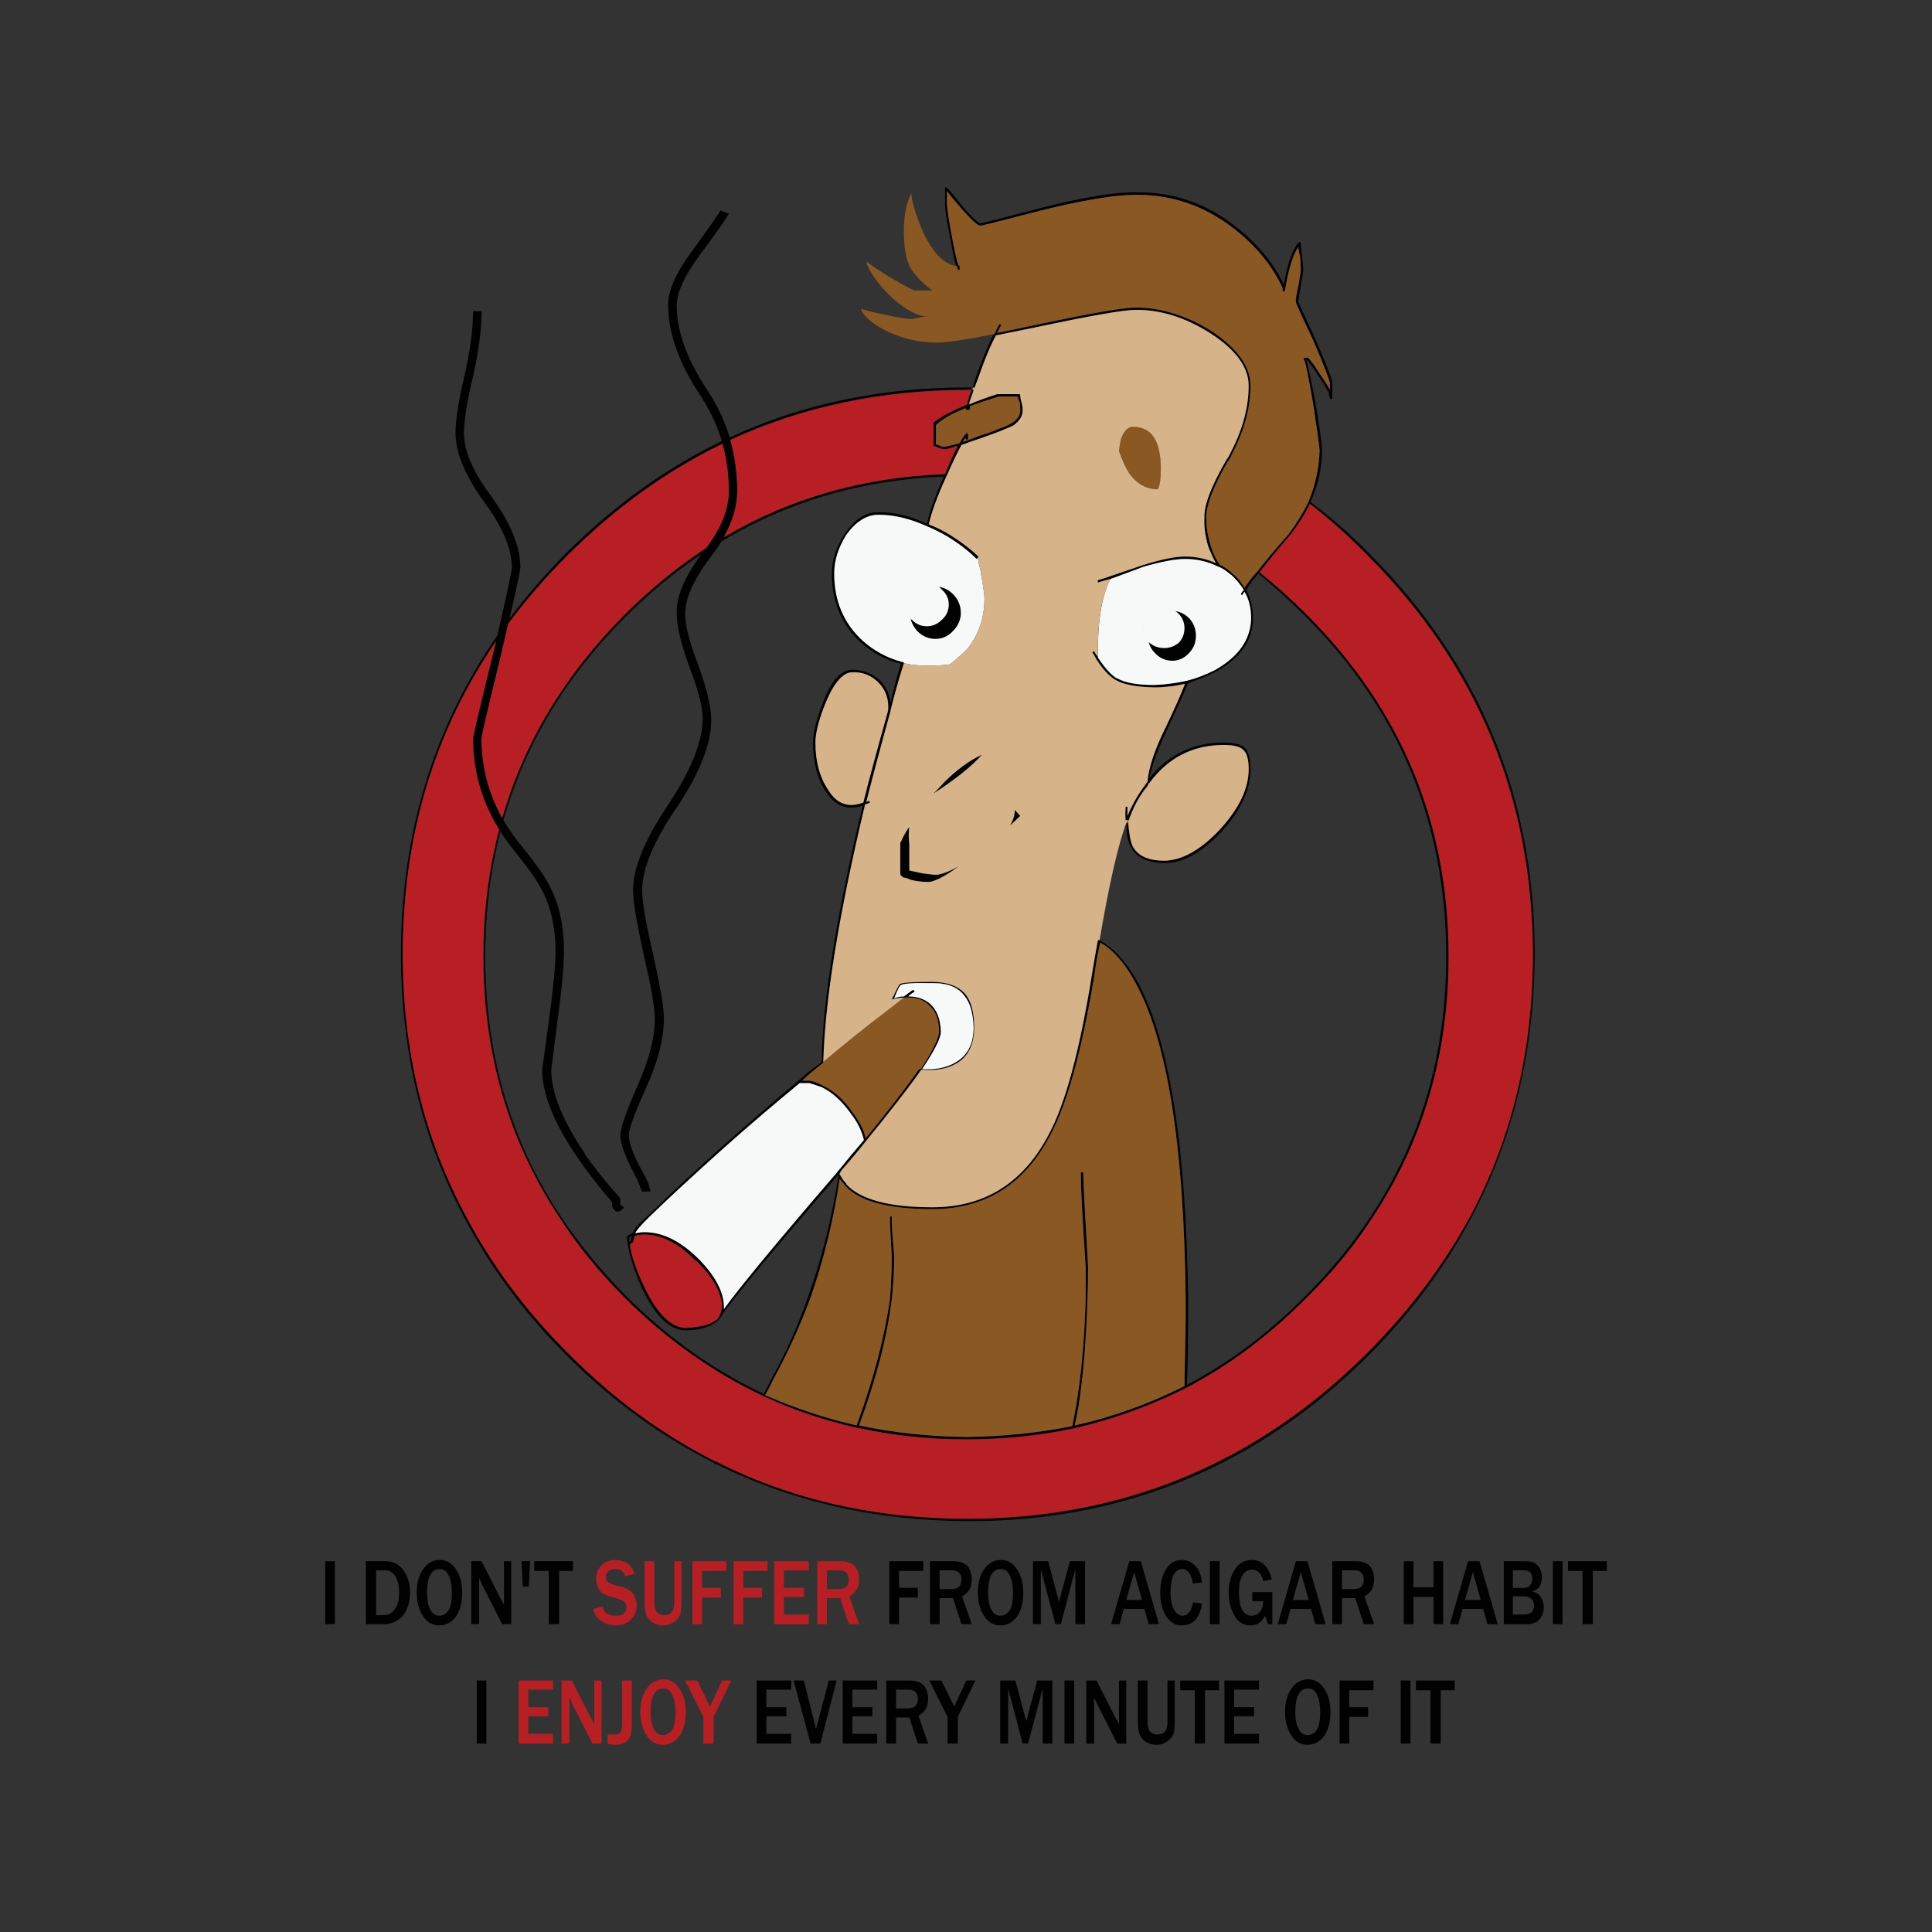 <?xml version="1.0" encoding="utf-8"?>
<!-- Generator: Adobe Illustrator 16.0.0, SVG Export Plug-In . SVG Version: 6.00 Build 0)  -->
<!DOCTYPE svg PUBLIC "-//W3C//DTD SVG 1.1//EN" "http://www.w3.org/Graphics/SVG/1.1/DTD/svg11.dtd">
<svg version="1.1" id="Layer_1" xmlns="http://www.w3.org/2000/svg" xmlns:xlink="http://www.w3.org/1999/xlink" x="0px" y="0px"
	 width="300px" height="300px" viewBox="0 0 300 300" enable-background="new 0 0 300 300" xml:space="preserve">
<rect x="0" y="0" width="300" height="300" fill="#333333" stroke="none"/>
<g>
	<path fill-rule="evenodd" clip-rule="evenodd" fill="#010101" d="M148.636,41.349c-0.126-0.062-0.188-0.125-0.188-0.187
		c-0.25-0.753-0.532-2.07-0.846-3.952c-0.628-3.011-0.91-4.956-0.848-5.834v-2.164c-0.063,0-0.063-0.031,0-0.095
		c0.063-0.063,0.126-0.063,0.188,0c0.313,0.188,1.224,1.255,2.729,3.199c1.443,1.569,2.29,2.353,2.54,2.353
		c0.251,0,3.356-0.784,9.315-2.353c6.649-1.693,11.636-2.509,14.96-2.446c5.521-0.063,10.506,1.599,14.961,4.987
		c3.576,2.697,6.209,5.801,7.903,9.314c0.564-3.198,1.318-5.362,2.259-6.492c0.063-0.063,0.125-0.094,0.188-0.094
		c0-0.063,0.031-0.063,0.094,0c0.064,0,0.094,0.032,0.094,0.094v0.094c0,0.377,0.063,1.067,0.189,2.07
		c0.125,0.941,0.188,1.6,0.188,1.976c0,0.314-0.125,1.192-0.377,2.635c-0.25,1.317-0.375,2.133-0.375,2.446
		c0,0.063,0.879,1.976,2.634,5.739c1.757,4.015,2.635,6.304,2.635,6.869v2.353l-0.189,0.094c-0.063,0-0.125-0.031-0.188-0.094
		c-0.063-0.753-0.657-1.914-1.788-3.481c-0.813-1.318-1.442-2.164-1.882-2.541c0.252,0.815,0.723,3.011,1.412,6.586
		c0.688,4.077,1.034,6.586,1.034,7.527c0,2.697-0.596,5.363-1.786,7.998c3.197,2.383,6.21,5.018,9.032,7.904
		c17.188,17.187,25.781,37.95,25.781,62.287c-0.063,14.992-3.326,28.603-9.786,40.835c-4.077,7.715-9.409,14.867-15.995,21.453
		c-17.188,17.186-37.919,25.779-62.194,25.779c-14.302-0.063-27.317-3.01-39.047-8.844h-0.188c-0.063,0-0.125-0.033-0.188-0.096
		v-0.094c-8.28-4.141-15.933-9.723-22.958-16.746c-6.586-6.586-11.887-13.738-15.902-21.453
		c-6.523-12.232-9.785-25.844-9.785-40.835c0-18.57,4.987-35.051,14.96-49.444c1.506-6.503,2.258-10.032,2.258-10.585
		c0-2.885-1.411-6.241-4.234-10.068c-3.011-4.14-4.516-7.747-4.516-10.82c0-2.007,0.47-4.987,1.411-8.938
		c0.878-3.951,1.317-7.276,1.317-9.973h1.317c0,2.823-0.439,6.209-1.317,10.162c-0.941,3.889-1.412,6.806-1.412,8.75
		c0,2.823,1.444,6.148,4.329,9.974c2.948,4.077,4.423,7.715,4.423,10.914c0,0.468-0.565,3.119-1.695,7.951
		c2.639-3.537,5.588-6.939,8.845-10.208c7.387-7.362,15.432-13.147,24.134-17.36c-0.778-2.578-1.955-5.04-3.528-7.386
		c-3.2-4.892-4.799-9.472-4.799-13.737c-0.063-2.195,1.192-5.018,3.764-8.468c2.698-3.701,4.14-5.771,4.329-6.209l1.317,0.47
		c-0.188,0.502-1.725,2.697-4.61,6.586c-2.259,3.074-3.419,5.613-3.481,7.621c0,3.952,1.536,8.28,4.61,12.984
		c1.603,2.389,2.811,4.914,3.623,7.574c11.249-5.209,23.59-7.796,37.023-7.762c0.188,0,0.408,0,0.659,0l-0.094,0.095
		c0,0.062,0,0.156,0,0.282c-0.251,0-0.439,0-0.565,0c-13.388,0-25.698,2.587-36.93,7.763c0.721,2.537,1.082,5.187,1.082,7.951
		c0,2.266-0.69,4.649-2.07,7.15c10.285-6.073,21.732-9.334,34.342-9.785c0.753-1.882,1.412-3.356,1.976-4.422
		c-1.065,0.375-1.756,0.564-2.069,0.564c-0.502-0.063-0.847-0.156-1.035-0.282c-0.251-0.125-0.408-0.188-0.471-0.188
		s-0.125-0.031-0.188-0.094c-0.063-0.063-0.063-0.095,0-0.095v-3.293c-0.063-0.063-0.063-0.125,0-0.187
		c0.941-0.816,2.541-1.694,4.8-2.635c0.063-0.063,0.188-0.125,0.376-0.188h0.094v-0.283c0.125-0.69,0.345-1.348,0.659-1.976h0.094
		c0.063,0,0.126,0,0.188,0l0.094-0.188c-0.251,0.753-0.502,1.474-0.753,2.164v0.283c0.941-0.439,2.384-0.973,4.328-1.6h3.388
		c0.063-0.062,0.094-0.062,0.094,0c0.063,0.063,0.095,0.125,0.095,0.188c0,0.251,0.063,0.596,0.188,1.035
		c0.126,0.439,0.188,0.847,0.188,1.223c0,0.69-0.22,1.255-0.659,1.693c-0.063,0.063-0.094,0.126-0.094,0.188
		c-0.063,0-0.126,0.031-0.188,0.095c-0.188,0.25-0.501,0.47-0.94,0.658c-0.502,0.188-1.035,0.408-1.6,0.659
		c-0.815,0.314-1.756,0.659-2.823,1.036c-1.316,0.438-2.383,0.815-3.198,1.128c-0.628,1.129-1.38,2.698-2.259,4.705l-0.094,0.094
		v0.094c-1.38,3.011-2.289,5.489-2.729,7.434c1.003,0.376,2.039,0.878,3.104,1.505c1.819,1.129,3.356,2.29,4.611,3.481l-0.094,0.188
		l-0.188,0.188c-1.256-1.255-2.761-2.416-4.517-3.481c-1.066-0.627-2.133-1.161-3.199-1.6c-2.635-1.192-5.144-1.788-7.527-1.788
		c-1.819,0-3.481,1.036-4.986,3.105c-1.255,2.007-1.882,4.015-1.882,6.021c0,4.265,1.474,7.747,4.422,10.444
		c1.756,1.568,3.795,2.666,6.116,3.293h0.188c0.063,0.063,0.095,0.125,0.095,0.187c-0.816,2.572-1.506,5.019-2.07,7.34v0.094
		c-1.631,5.896-2.885,10.6-3.764,14.114c0.126-0.063,0.282-0.125,0.471-0.188l0.094,0.281c-0.188,0.126-0.438,0.218-0.753,0.283
		c-4.077,17.061-6.24,30.39-6.491,39.988v0.094c-0.063,0-0.095,0.063-0.095,0.188h-0.094c-1.066,0.815-2.102,1.694-3.104,2.636
		h1.223c0.627,0.125,1.285,0.376,1.976,0.753c1.757,0.815,3.293,2.194,4.61,4.138c1.066,1.383,1.756,2.729,2.07,4.047
		c3.638-4.454,6.398-8.028,8.28-10.727c0.063,0,0.125,0,0.188,0c0.063-0.063,0.094-0.063,0.094,0
		c1.882-2.947,2.823-4.892,2.823-5.832c0-1.883-0.533-3.262-1.6-4.141c-0.879-0.879-2.164-1.254-3.857-1.129
		c-0.565,0-1.191,0.094-1.882,0.281c0.627-1.317,1.034-2.1,1.223-2.352c0.251-0.252,1.882-0.377,4.894-0.377
		c2.508,0,4.296,0.66,5.363,1.977c0.877,1.129,1.316,2.823,1.316,5.08c0,2.697-0.941,4.58-2.823,5.646
		c-1.442,0.815-3.23,1.13-5.363,0.94l-0.094,0.096c-1.943,2.76-4.767,6.397-8.468,10.914c-1.191,1.506-2.478,3.041-3.857,4.611
		c-0.126,0.188-0.22,0.346-0.283,0.471v0.188l0.095,0.094c0.251,0.501,0.564,0.94,0.941,1.316v0.094
		c2.195,2.385,6.648,3.576,13.36,3.576c8.092,0,14.114-3.764,18.065-11.291c2.571-4.768,4.799-12.984,6.681-24.652
		c0.313-1.944,0.626-3.763,0.94-5.456l0.094-0.094h0.188l0.094,0.094c1.945,1.066,3.732,2.948,5.364,5.645
		c5.204,8.846,7.965,25.498,8.279,49.961c0,1.066,0,2.166,0,3.293c0,3.639-0.063,6.996-0.188,10.068
		c6.586-3.449,12.733-8.061,18.44-13.832c3.951-3.949,7.34-8.09,10.163-12.418c7.777-11.795,11.665-25.217,11.665-40.271
		c0-20.637-7.275-38.232-21.828-52.784c-2.383-2.384-4.829-4.611-7.339-6.681c-0.816,0.941-1.441,1.788-1.882,2.541
		c0.69,1.254,1.036,2.729,1.036,4.422c0,3.387-1.915,6.147-5.741,8.28c-1.44,0.69-2.885,1.286-4.327,1.788
		c-0.689,1.631-1.726,3.92-3.104,6.867c-1.507,3.137-2.477,5.771-2.918,7.904c2.947-3.699,6.807-5.552,11.573-5.552
		c1.633,0,2.729,0.283,3.294,0.847c0.563,0.626,0.847,1.726,0.847,3.293c0,3.137-1.476,6.334-4.423,9.599
		c-3.073,3.322-6.054,4.985-8.938,4.985c-2.761-0.063-4.516-0.941-5.27-2.633c-0.376-0.628-0.595-1.632-0.657-3.012
		c0-0.188,0.031-0.314,0.094-0.376c0.004-0.13,0.066-0.287,0.188-0.471c0.125,1.757,0.346,3.012,0.659,3.764
		c0.752,1.569,2.415,2.353,4.986,2.353c2.76-0.063,5.615-1.662,8.563-4.798c3.01-3.262,4.515-6.397,4.515-9.409
		c0-1.505-0.281-2.508-0.847-3.01c-0.5-0.501-1.505-0.753-3.011-0.753c-4.829,0-8.688,1.976-11.573,5.929h-0.094
		c-0.063,0.125-0.125,0.281-0.188,0.47c-1.13,1.318-2.038,2.917-2.729,4.798c-0.063,0.188-0.158,0.408-0.283,0.658v-0.094
		c-0.063-0.063-0.125-0.094-0.188-0.094c0-0.062-0.031-0.062-0.094,0c-0.064,0-0.094,0.031-0.094,0.094
		c-0.063-0.626-0.063-1.347,0-2.163h0.281c0,0.5,0,0.97,0,1.411c0.815-1.882,1.757-3.514,2.822-4.894
		c0.064-0.125,0.156-0.252,0.283-0.377c0.188-2.257,1.159-5.142,2.916-8.655c1.318-2.76,2.29-4.956,2.917-6.586
		c-1.567,0.376-3.167,0.564-4.799,0.564c-2.76-0.063-4.735-0.438-5.928-1.128c-1.003-0.565-2.007-1.631-3.011-3.199
		c-0.188-0.377-0.407-0.752-0.658-1.129l0.282-0.188c0.126,0.314,0.313,0.596,0.564,0.847c0,0.062,0.031,0.157,0.094,0.282
		c1.004,1.506,1.944,2.541,2.824,3.105h0.094c1.192,0.69,3.104,1.036,5.738,1.036c1.694-0.063,3.388-0.282,5.082-0.659
		c1.505-0.376,2.979-0.941,4.421-1.693c3.639-2.07,5.489-4.736,5.552-7.998c0-1.631-0.346-3.011-1.034-4.14
		c-0.127,0.188-0.252,0.376-0.377,0.565l-0.188-0.188c0.125-0.251,0.281-0.47,0.471-0.659c-0.566-0.878-1.225-1.662-1.978-2.352
		h-0.094c-0.063-0.126-0.125-0.188-0.188-0.188c-0.502-0.439-1.034-0.784-1.601-1.035h-0.094c-1.567-0.816-3.293-1.223-5.175-1.223
		c-1.505,0-3.67,0.407-6.493,1.223c-1.882,0.69-3.48,1.286-4.798,1.787c-0.063,0-0.156,0.032-0.282,0.095
		c-0.752,0.188-1.411,0.375-1.976,0.564v-0.375c0.502-0.126,1.192-0.346,2.07-0.659c1.317-0.439,2.979-1.003,4.985-1.693
		c2.823-0.878,4.988-1.317,6.493-1.317c1.694,0,3.293,0.344,4.798,1.035c-0.313-0.564-0.626-1.223-0.94-1.976
		c-0.25-0.564-0.438-1.192-0.564-1.882c-0.252-1.067-0.344-2.164-0.281-3.293c-0.063-1.882,1.066-4.83,3.387-8.845
		c0.314-0.438,0.564-0.877,0.752-1.316c1.819-3.513,2.729-6.932,2.729-10.256c0-2.885-2.007-5.614-6.021-8.186
		c-3.889-2.446-7.746-3.638-11.572-3.575c-1.819,0-6.869,0.878-15.149,2.634c-2.508,0.502-4.673,0.941-6.491,1.318
		c-0.628,1.129-1.317,2.697-2.07,4.704c-0.439,1.254-0.878,2.446-1.317,3.575c0-0.063,0-0.125,0-0.188h-0.094
		c-0.063-0.063-0.126-0.063-0.188,0c0.377-1.128,0.784-2.289,1.223-3.481c0.753-1.945,1.443-3.544,2.07-4.799h0.094l0.095-0.094
		c0.251-0.627,0.502-1.129,0.753-1.506l0.282,0.188c-0.251,0.314-0.471,0.722-0.659,1.223c1.819-0.376,3.921-0.815,6.304-1.317
		c8.28-1.757,13.33-2.634,15.149-2.634c3.951,0,7.904,1.223,11.855,3.669c4.013,2.698,6.021,5.521,6.021,8.468
		c0,3.324-0.909,6.774-2.729,10.35c-0.188,0.439-0.439,0.91-0.754,1.411v-0.094c-2.257,3.952-3.387,6.868-3.387,8.75
		c0,1.129,0.127,2.227,0.377,3.293c0.125,0.564,0.313,1.191,0.563,1.882c0.314,0.878,0.723,1.631,1.225,2.258
		c0.563,0.251,1.097,0.596,1.599,1.035c0.064,0.063,0.156,0.157,0.283,0.282c0.813,0.627,1.442,1.38,1.882,2.258
		c0.501-0.816,1.159-1.662,1.976-2.541c1.253-1.631,2.885-3.575,4.892-5.833c1.255-1.694,2.29-3.387,3.105-5.081
		c1.066-2.635,1.632-5.27,1.694-7.904c-0.063-0.941-0.408-3.419-1.036-7.434c-0.689-4.077-1.16-6.335-1.411-6.774
		c-0.063,0-0.063-0.032,0-0.094c0-0.063,0.033-0.094,0.096-0.094h0.374c0.063-0.063,0.125-0.063,0.189,0
		c0.377,0.313,1.035,1.223,1.976,2.728c0.629,0.878,1.099,1.631,1.411,2.258v-1.035c-0.063-0.565-0.94-2.823-2.635-6.774
		c-1.819-3.826-2.698-5.771-2.634-5.834c-0.064-0.313,0.063-1.16,0.377-2.541c0.25-1.38,0.375-2.226,0.375-2.541
		c0-0.376-0.029-1.003-0.094-1.882c-0.188-0.752-0.281-1.286-0.281-1.599c-0.878,1.316-1.569,3.575-2.071,6.773
		c-0.063,0-0.094,0.032-0.094,0.095l-0.094,0.094c-0.064-0.063-0.127-0.094-0.189-0.094v-0.47c-1.63-3.575-4.263-6.744-7.901-9.504
		c-4.393-3.324-9.315-4.986-14.773-4.986c-3.324,0-8.279,0.816-14.866,2.447c-6.021,1.567-9.158,2.352-9.409,2.352
		c-0.375,0-1.316-0.847-2.822-2.541c-1.191-1.38-1.976-2.321-2.353-2.823v1.693c0,0.878,0.282,2.792,0.848,5.739
		c0.376,2.008,0.689,3.388,0.94,4.141c0.063-0.063,0.125-0.063,0.188,0v0.659h-0.095c-0.063,0-0.125,0-0.188,0v-0.095
		c-0.063-0.125-0.094-0.251-0.094-0.376V41.349z M158.327,62.425c-0.188-0.376-0.282-0.659-0.282-0.847h-3.011
		c-2.007,0.627-3.481,1.129-4.423,1.506v0.471c-0.063,0-0.125,0.031-0.188,0.094h-0.376v-0.094c-0.063,0-0.094-0.031-0.094-0.095
		c-0.063,0-0.063-0.031,0-0.094c-2.196,0.878-3.732,1.756-4.611,2.634v3.011c0.126,0.063,0.282,0.094,0.471,0.094
		c0.188,0.188,0.471,0.283,0.847,0.283c0.376-0.063,1.161-0.25,2.353-0.565c0.313-0.626,0.627-1.097,0.941-1.411l0.094-0.188h0.094
		c0.063,0,0.094,0.063,0.094,0.188h0.094v0.847h-0.375v-0.282c-0.188,0.188-0.346,0.407-0.471,0.658
		c0.752-0.25,1.693-0.595,2.822-1.035c1.066-0.313,2.007-0.659,2.823-1.034c0.626-0.188,1.16-0.408,1.599-0.659
		c0.188-0.126,0.346-0.219,0.471-0.282c0.126-0.063,0.282-0.157,0.47-0.283h-0.094c0.063-0.063,0.157-0.156,0.282-0.282
		c0.377-0.313,0.565-0.784,0.565-1.411C158.422,63.272,158.39,62.865,158.327,62.425z M143.932,81.337
		c0.439-1.944,1.317-4.39,2.634-7.339c-12.685,0.499-24.194,3.855-34.531,10.068c-0.496,0.797-1.06,1.613-1.693,2.446
		c-2.572,3.388-3.889,6.273-3.952,8.656c0,1.944,0.69,4.673,2.07,8.186c1.318,3.701,1.977,6.46,1.977,8.281
		c0.063,3.764-1.757,8.405-5.458,13.924c-3.513,5.144-5.269,9.378-5.269,12.702c0,1.694,0.564,4.988,1.693,9.88
		c1.129,5.082,1.693,8.406,1.693,9.973c0,3.137-0.941,6.775-2.823,10.915c-1.756,3.889-2.634,6.305-2.634,7.244
		c0,1.004,0.533,2.574,1.6,4.705c0.815,1.443,1.349,2.51,1.6,3.199l-0.094-0.094c0.188,0.5,0.283,0.816,0.283,0.941h-1.317
		c0-0.063-0.063-0.189-0.188-0.377c-0.188-0.627-0.659-1.663-1.412-3.105c-1.191-2.384-1.787-4.141-1.787-5.27
		c0-1.064,0.909-3.669,2.728-7.81c1.757-3.951,2.635-7.402,2.635-10.35c0-1.567-0.564-4.798-1.694-9.69
		c-1.129-5.081-1.693-8.468-1.693-10.163c0-3.512,1.851-7.998,5.552-13.454c3.449-5.208,5.206-9.598,5.269-13.172
		c0-1.757-0.659-4.36-1.976-7.811c-1.38-3.701-2.07-6.586-2.07-8.656c-0.061-2.548,1.225-5.59,3.857-9.127
		c-4.114,2.751-8.034,5.982-11.761,9.692c-9.292,9.292-15.627,19.831-19.006,31.614c0.831,1.414,1.803,2.793,2.917,4.141
		c2.195,2.696,3.669,4.83,4.422,6.397c1.379,2.76,2.069,6.022,2.069,9.786c0,2.321-0.345,6.022-1.035,11.103l-0.941,7.338
		c0,3.576,1.756,7.936,5.269,13.079h-0.093c1.819,2.509,3.638,4.769,5.457,6.776c0.062,0.063,0.094,0.188,0.094,0.375
		c0,0.314,0,0.502,0,0.564c-0.063,0-0.094,0.029-0.094,0.094l0.659,0.471c-0.188,0.252-0.345,0.406-0.471,0.471
		c-0.439,0.314-0.784,0.281-1.035-0.094c-0.25-0.125-0.376-0.533-0.376-1.223c-1.756-2.008-3.513-4.266-5.269-6.775
		c-3.701-5.395-5.552-9.975-5.552-13.738l1.035-7.527c0.69-5.078,1.036-8.717,1.036-10.914c0-3.512-0.659-6.586-1.977-9.22
		c-0.752-1.507-2.164-3.545-4.234-6.116c-0.867-1.042-1.652-2.11-2.352-3.2c-1.567,6.129-2.352,12.59-2.352,19.382
		c0,15.055,3.889,28.477,11.667,40.271c2.885,4.328,6.273,8.469,10.162,12.418c6.523,6.525,13.674,11.604,21.452,15.242
		c0.377-0.752,0.753-1.504,1.129-2.256c2.259-4.078,4.141-8.281,5.646-12.609c2.196-6.146,3.795-12.482,4.799-19.006
		c0-0.063,0-0.125,0-0.188c-9.911,11.479-15.901,18.693-17.971,21.641c-0.188,0.377-0.408,0.689-0.659,0.939
		c-0.313,0.313-0.722,0.596-1.223,0.848c-1.066,0.502-2.352,0.752-3.857,0.752c-2.509,0-4.799-2.227-6.868-6.68
		c-1.192-2.758-1.914-5.049-2.165-6.867c-0.125-0.377-0.156-0.691-0.094-0.941v-0.096c0-0.063,0.031-0.094,0.094-0.094
		c0.251-0.188,0.503-0.314,0.753-0.377l0.094-0.188c0.063-0.125,0.22-0.377,0.471-0.754c0.564-0.625,1.442-1.473,2.634-2.539
		c2.321-2.32,5.959-5.707,10.915-10.162c3.888-3.449,7.778-6.805,11.667-10.066c1.129-1.066,2.321-2.008,3.575-2.823
		c0.188-9.597,2.321-22.894,6.398-39.895c-2.384,0.816-4.297,0.094-5.739-2.163c-1.317-2.007-1.976-4.548-1.976-7.623
		c0-1.505,0.532-3.639,1.6-6.397c1.316-3.325,2.822-4.956,4.516-4.893c1.756,0,3.231,0.596,4.423,1.787
		c0.814,0.878,1.316,1.977,1.505,3.293c0.439-1.944,0.973-3.951,1.6-6.021c-2.321-0.565-4.391-1.662-6.21-3.293
		c-3.011-2.76-4.517-6.335-4.517-10.727c0-2.133,0.69-4.203,2.07-6.209c1.505-2.259,3.23-3.356,5.175-3.293
		C138.788,79.487,141.297,80.083,143.932,81.337z M141.391,96.109c0.063,0.063,0.126,0.095,0.188,0.095
		c0.628,0.69,1.411,1.035,2.353,1.035c0.878,0,1.662-0.345,2.353-1.035c0.689-0.627,1.034-1.412,1.034-2.353
		c0-0.878-0.345-1.631-1.034-2.258c-0.188-0.188-0.345-0.345-0.471-0.471c0.814,0.126,1.537,0.502,2.164,1.129
		c0.815,0.815,1.223,1.787,1.223,2.917c0,1.067-0.407,2.008-1.223,2.823c-0.753,0.816-1.662,1.223-2.729,1.223
		s-2.008-0.407-2.822-1.223C141.924,97.427,141.579,96.799,141.391,96.109z M200.292,83.125c-1.882,2.195-3.449,4.108-4.705,5.739
		c2.509,2.008,4.957,4.203,7.338,6.586c14.68,14.678,22.018,32.367,22.018,53.067c0,15.117-3.92,28.604-11.761,40.459
		c-2.823,4.393-6.241,8.563-10.257,12.514c-5.77,5.834-12.011,10.508-18.722,14.02c-0.063,0.063-0.125,0.094-0.189,0.094
		c-5.519,2.762-11.291,4.83-17.313,6.211c-5.395,1.127-10.946,1.691-16.653,1.691c-5.896,0-11.511-0.594-16.843-1.785h-0.094
		c-5.081-1.131-9.911-2.76-14.49-4.895c-7.903-3.699-15.117-8.811-21.641-15.336c-3.951-3.951-7.339-8.121-10.162-12.514
		c-7.84-11.855-11.761-25.342-11.761-40.459c0-6.902,0.816-13.474,2.447-19.711c-2.698-4.333-4.046-9.054-4.046-14.162
		c0-0.376,1.035-4.767,3.105-13.172c0.158-0.673,0.315-1.317,0.471-1.929c-9.66,14.164-14.49,30.361-14.49,48.597
		c0,14.929,3.262,28.478,9.786,40.648c4.014,7.652,9.314,14.771,15.9,21.357c6.963,7.025,14.615,12.641,22.958,16.842
		c0.062-0.063,0.093-0.063,0.094,0c0.001-0.063,0.032-0.063,0.095,0l0.094,0.094c11.604,5.834,24.557,8.752,38.858,8.752
		c24.15-0.063,44.788-8.627,61.911-25.688c6.587-6.586,11.951-13.705,16.089-21.357c6.462-12.17,9.692-25.719,9.692-40.648
		c-0.063-24.274-8.655-44.944-25.781-62.005c-2.822-2.885-5.771-5.521-8.845-7.904C202.58,79.926,201.547,81.557,200.292,83.125z
		 M182.509,94.886c0.815,0.126,1.536,0.502,2.164,1.129c0.689,0.752,1.035,1.662,1.035,2.728c0,1.004-0.346,1.882-1.035,2.635
		c-0.753,0.815-1.632,1.223-2.635,1.223c-1.066,0-1.976-0.408-2.729-1.223c-0.482-0.485-0.797-1.049-0.94-1.694
		c0.023,0.024,0.055,0.055,0.094,0.095c0.628,0.564,1.411,0.846,2.353,0.846c0.815,0,1.569-0.282,2.258-0.846
		c0.564-0.627,0.848-1.38,0.848-2.259c0-0.815-0.283-1.536-0.848-2.164C182.885,95.168,182.696,95.012,182.509,94.886z
		 M137.909,110.317c0.126-1.694-0.345-3.105-1.411-4.234c-1.128-1.192-2.509-1.757-4.14-1.694c-1.442,0-2.822,1.568-4.14,4.705
		c-1.066,2.635-1.6,4.704-1.6,6.209c0,2.948,0.658,5.396,1.976,7.34c1.317,2.194,3.137,2.854,5.457,1.976
		C134.931,121.106,136.216,116.34,137.909,110.317z M157.574,125.749l0.848,0.941c-0.503,0.5-1.035,1.003-1.6,1.505
		C157.324,127.378,157.574,126.564,157.574,125.749z M139.886,130.734c0.376-0.876,0.815-1.663,1.316-2.353
		c-0.124,0.878-0.124,1.788,0,2.729v4.047c0.188,0.063,0.471,0.125,0.848,0.188c0.628,0.188,1.6,0.345,2.916,0.47
		c0.816,0.125,2.133-0.313,3.952-1.317c-2.445,1.757-4.108,2.571-4.986,2.446c-0.69,0-1.474-0.094-2.353-0.281
		c-0.627-0.251-1.003-0.376-1.129-0.376c-0.125,0-0.251-0.063-0.376-0.188c-0.188-0.125-0.283-0.283-0.283-0.471v-4.705
		C139.791,130.798,139.823,130.734,139.886,130.734z M144.966,123.207c0.565-0.564,1.099-1.128,1.6-1.692
		c2.008-2.007,3.983-3.451,5.928-4.33c-1.631,1.819-4.046,3.764-7.244,5.834C145.186,123.082,145.092,123.145,144.966,123.207z
		 M151.177,159.525c-0.063-2.194-0.533-3.826-1.411-4.893c-1.004-1.379-2.729-2.039-5.175-1.975c-2.949-0.064-4.549,0.063-4.8,0.377
		c-0.188,0.188-0.502,0.845-0.94,1.975c0.564-0.189,1.066-0.283,1.506-0.283c0.502-0.376,0.972-0.722,1.411-1.034l0.282,0.283
		c-0.439,0.25-0.784,0.5-1.034,0.751c1.379,0,2.508,0.377,3.387,1.131c1.066,0.941,1.631,2.382,1.693,4.328
		c0,1.003-0.973,2.947-2.917,5.832c2.07,0.127,3.795-0.219,5.175-1.034C150.235,163.918,151.177,162.098,151.177,159.525z
		 M130.007,182.014c0.125-0.188,0.25-0.344,0.375-0.471c1.318-1.631,2.572-3.137,3.764-4.516c-0.313-1.382-0.972-2.729-1.976-4.047
		c-1.38-1.943-2.885-3.324-4.516-4.14c-0.69-0.252-1.349-0.471-1.977-0.658h-1.505c-3.89,3.2-7.778,6.522-11.667,9.974
		c-4.956,4.454-8.593,7.811-10.914,10.066c-1.192,1.131-2.039,2.008-2.541,2.635c-0.25,0.313-0.375,0.533-0.375,0.658
		c0.438-0.125,0.909-0.188,1.411-0.188c2.759,0,5.52,1.35,8.28,4.047c2.697,2.697,4.046,5.238,4.046,7.621c0,0.063,0,0.156,0,0.281
		C114.795,199.955,120.66,192.865,130.007,182.014z M131.229,184.084c-0.313-0.377-0.597-0.722-0.848-1.036
		c-0.94,6.399-2.477,12.64-4.609,18.724c-1.631,4.328-3.544,8.5-5.74,12.516c-0.376,0.814-0.783,1.598-1.223,2.352
		c4.579,2.008,9.315,3.574,14.208,4.705c2.634-7.213,4.359-13.77,5.175-19.666c0.188-2.258,0.282-4.453,0.282-6.586
		c-0.188-3.01-0.282-4.924-0.282-5.738c0-0.252,0-0.408,0-0.471h0.282c0,0.063,0,0.219,0,0.471c0,0.814,0.125,2.729,0.376,5.738
		c0,2.133-0.125,4.359-0.376,6.68c-0.753,5.961-2.447,12.484-5.081,19.572c5.332,1.129,10.883,1.725,16.654,1.787
		c5.707-0.063,11.196-0.627,16.465-1.693c0.188-1.004,0.377-2.008,0.564-3.01c0.816-4.768,1.317-10.35,1.506-16.75
		c0-1.568,0-3.23,0-4.986c-0.501-7.402-0.752-12.17-0.752-14.301c0-0.125,0-0.25,0-0.377h0.376c0,0.127,0,0.252,0,0.377
		c0.063,2.131,0.313,6.898,0.752,14.301c0,1.756-0.031,3.418-0.094,4.986c-0.188,6.4-0.658,12.012-1.411,16.844
		c-0.188,0.939-0.377,1.881-0.564,2.822c5.896-1.318,11.572-3.357,17.03-6.115c0.063-3.201,0.125-6.619,0.188-10.258
		c0-1.127,0-2.227,0-3.293c-0.25-24.338-2.979-40.928-8.186-49.773c-1.505-2.633-3.199-4.486-5.081-5.551
		c-0.376,1.632-0.69,3.389-0.94,5.27c-1.944,11.666-4.234,19.916-6.869,24.744c-4.014,7.592-10.099,11.385-18.253,11.385
		C137.878,187.752,133.362,186.531,131.229,184.084z M111.377,204.877l0.094-0.094c0.126-0.25,0.25-0.502,0.376-0.752
		c0.125-0.377,0.22-0.721,0.282-1.035c-0.063-2.258-1.412-4.674-4.046-7.246h-0.094c-2.635-2.697-5.269-4.045-7.903-4.045
		c-0.502,0-1.004,0.063-1.506,0.188c-0.125,0.314-0.22,0.66-0.282,1.035c-0.063,0-0.094,0.033-0.094,0.096h-0.095l-0.282,0.188
		c0.188,1.693,0.91,3.857,2.164,6.492c2.008,4.266,4.172,6.43,6.493,6.492c1.443-0.063,2.697-0.283,3.764-0.66
		C110.687,205.283,111.063,205.064,111.377,204.877z M113.164,76.257c0-2.547-0.329-4.993-0.988-7.339
		c-8.634,4.176-16.617,9.916-23.946,17.218c-3.445,3.433-6.55,7.008-9.314,10.726c-0.326,1.457-0.701,3.087-1.129,4.893
		c-2.008,8.217-3.011,12.514-3.011,12.89c0,4.4,1.067,8.523,3.2,12.374c3.392-11.727,9.728-22.25,19.005-31.568
		c3.994-3.994,8.212-7.444,12.655-10.35C111.988,81.988,113.164,79.039,113.164,76.257z M98.109,191.986
		c-0.188,0-0.313,0.063-0.375,0.189c0,0.188,0,0.406,0,0.658l0.188-0.094C97.985,192.428,98.047,192.176,98.109,191.986z
		 M82.961,243.926v-1.506h6.021v1.506h-2.164v8.277h-1.6v-8.277H82.961z M74.775,242.42l2.917,5.74
		c0.063,0.063,0.251,0.404,0.565,1.033v-6.773h1.129v9.783h-1.411l-3.2-6.303c0-0.063-0.063-0.221-0.188-0.471
		c-0.063-0.063-0.125-0.188-0.188-0.377v7.15h-1.223v-9.783H74.775z M81.173,246.371l-0.188-3.951h1.318l-0.188,3.951H81.173z
		 M70.824,243.736c0.627,0.941,0.941,2.133,0.941,3.576c0,1.504-0.313,2.729-0.941,3.67c-0.69,0.939-1.568,1.41-2.635,1.41
		c-1.066,0-1.913-0.502-2.541-1.504c-0.626-1.004-0.941-2.197-0.941-3.576c0-1.443,0.314-2.635,0.941-3.576
		c0.69-1.004,1.569-1.506,2.634-1.506C69.35,242.23,70.197,242.732,70.824,243.736z M58.403,243.832v6.961h1.224
		c0.69,0,1.254-0.313,1.693-0.941c0.439-0.564,0.659-1.441,0.659-2.633c0-0.941-0.188-1.758-0.565-2.447
		c-0.439-0.627-0.972-0.939-1.6-0.939H58.403z M59.91,242.42c1.129,0,2.038,0.471,2.728,1.412c0.69,0.939,1.035,2.1,1.035,3.48
		c0,1.379-0.345,2.539-1.035,3.48c-0.753,0.941-1.787,1.41-3.105,1.41h-2.728v-9.783H59.91z M69.694,244.678
		c-0.313-0.689-0.784-1.035-1.412-1.035c-1.316,0-1.975,1.223-1.975,3.67c0,1.189,0.188,2.102,0.564,2.729
		c0.314,0.564,0.753,0.848,1.317,0.848c0.564,0,1.035-0.252,1.412-0.754c0.376-0.502,0.564-1.443,0.564-2.822
		C70.165,246.184,70.008,245.305,69.694,244.678z M75.528,260.955v9.785h-1.505v-9.785H75.528z M124.831,260.955l1.882,7.527
		l1.976-7.527h1.224l-2.54,9.785h-1.506l-2.635-9.785H124.831z M122.855,262.367h-3.857v2.729h3.104v1.41h-3.104v2.73h3.857v1.504
		h-5.363v-9.785h5.363V262.367z M50.5,252.203v-9.783h1.505v9.783H50.5z M243.479,242.42h6.021v1.506h-2.163v8.277h-1.601v-8.277
		h-2.257V242.42z M242.632,242.42v9.783h-1.505v-9.783H242.632z M239.056,243.455c0.252,0.439,0.377,0.941,0.377,1.504
		c0,0.502-0.125,0.973-0.377,1.412c-0.313,0.377-0.688,0.629-1.128,0.754c0.564,0.125,1.003,0.408,1.317,0.846
		c0.313,0.439,0.471,0.973,0.471,1.6c0,0.752-0.221,1.381-0.66,1.883c-0.438,0.5-1.097,0.75-1.976,0.75h-3.575v-9.783h3.199
		c0.563,0,1.034,0.063,1.411,0.188C238.43,242.732,238.742,243.016,239.056,243.455z M236.704,243.832h-1.788v2.727h1.788
		c0.376,0,0.688-0.156,0.94-0.471c0.189-0.25,0.283-0.564,0.283-0.941c0-0.5-0.127-0.844-0.377-1.033
		C237.301,243.926,237.019,243.832,236.704,243.832z M229.741,242.42l2.822,9.783h-1.599l-0.658-2.352h-3.199l-0.66,2.352h-1.315
		l2.823-9.783H229.741z M229.93,248.439l-1.224-4.326l-1.222,4.326H229.93z M237.834,248.346c-0.252-0.313-0.596-0.469-1.036-0.469
		h-1.882v2.822h1.882c0.44,0,0.784-0.125,1.036-0.377c0.25-0.25,0.375-0.596,0.375-1.035
		C238.209,248.91,238.084,248.598,237.834,248.346z M219.486,242.42v4.045h3.104v-4.045h1.505v9.783h-1.505v-4.232h-3.104v4.232
		h-1.507v-9.783H219.486z M208.383,243.832v2.916h1.788c0.564,0,0.973-0.127,1.223-0.377c0.252-0.25,0.376-0.629,0.376-1.129
		c0-0.441-0.124-0.783-0.376-1.035c-0.25-0.25-0.596-0.375-1.035-0.375H208.383z M210.452,242.42c1.004,0,1.757,0.25,2.259,0.752
		c0.439,0.564,0.66,1.256,0.66,2.07c0,1.254-0.504,2.133-1.508,2.635l1.508,4.326h-1.602l-1.317-4.043h-2.069v4.043h-1.505v-9.783
		H210.452z M219.861,260.955h6.022v1.506h-2.163v8.279h-1.601v-8.279h-2.259V260.955z M219.016,260.955v9.785h-1.507v-9.785H219.016
		z M212.43,265.096v1.504h-2.918v4.141h-1.505v-9.785h5.269v1.506h-3.764v2.635H212.43z M162.75,242.42l1.693,6.303l1.693-6.303
		h2.352v9.783h-1.505v-8.561l-2.259,8.561h-0.846l-2.259-8.561v8.561h-1.223v-9.783H162.75z M155.411,242.23
		c1.065,0,1.913,0.502,2.54,1.506c0.627,0.941,0.941,2.133,0.941,3.576c0,1.504-0.314,2.729-0.941,3.67
		c-0.689,0.939-1.568,1.41-2.635,1.41s-1.913-0.502-2.54-1.504c-0.628-1.004-0.94-2.197-0.94-3.576c0-1.443,0.313-2.635,0.94-3.576
		C153.467,242.732,154.344,242.23,155.411,242.23z M157.293,247.313c0-1.129-0.157-2.008-0.471-2.635
		c-0.314-0.689-0.785-1.035-1.411-1.035c-1.318,0-1.977,1.223-1.977,3.67c0,1.189,0.188,2.102,0.564,2.729
		c0.313,0.564,0.753,0.848,1.317,0.848s1.035-0.252,1.411-0.754C157.104,249.633,157.293,248.691,157.293,247.313z M149.389,247.877
		l1.506,4.326h-1.6l-1.317-4.043h-2.07v4.043h-1.505v-9.783h3.575c1.003,0,1.757,0.25,2.258,0.752
		c0.439,0.564,0.659,1.256,0.659,2.07C150.895,246.496,150.392,247.375,149.389,247.877z M149.295,245.242
		c0-0.441-0.126-0.783-0.377-1.035c-0.251-0.25-0.596-0.375-1.034-0.375h-1.977v2.916h1.788c0.564,0,0.972-0.127,1.223-0.377
		S149.295,245.742,149.295,245.242z M143.367,243.926h-3.764v2.633h2.917v1.508h-2.917v4.137h-1.506v-9.783h5.27V243.926z
		 M146.19,260.955l1.976,4.047l1.882-4.047h1.411l-2.729,5.645v4.141h-1.599V266.6l-2.822-5.645H146.19z M143.461,261.709
		c0.439,0.564,0.659,1.252,0.659,2.068c0,1.254-0.502,2.133-1.506,2.635l1.506,4.328h-1.6l-1.318-4.047h-2.068v4.047h-1.507v-9.785
		h3.575C142.207,260.955,142.959,261.205,143.461,261.709z M142.144,264.906c0.251-0.25,0.377-0.627,0.377-1.129
		c0-0.439-0.126-0.783-0.377-1.035c-0.251-0.25-0.596-0.375-1.035-0.375h-1.975v2.916h1.787
		C141.485,265.283,141.893,265.158,142.144,264.906z M132.358,266.506v2.73h3.857v1.504h-5.363v-9.785h5.363v1.412h-3.857v2.729
		h3.105v1.41H132.358z M166.795,260.955v9.785h-1.505v-9.785H166.795z M163.408,260.955v9.785h-1.506v-8.561l-2.258,8.561h-0.847
		l-2.258-8.561v8.561h-1.224v-9.785h2.352l1.694,6.303l1.693-6.303H163.408z M203.021,242.42l2.823,9.783h-1.601l-0.658-2.352
		h-3.199l-0.658,2.352h-1.317l2.822-9.783H203.021z M196.435,243.078c0.5,0.564,0.846,1.287,1.034,2.164l-1.317,0.281
		c-0.25-1.191-0.847-1.787-1.788-1.787c-0.564,0-1.034,0.283-1.411,0.848c-0.377,0.563-0.564,1.441-0.564,2.635
		c0,2.445,0.658,3.67,1.976,3.67c0.502,0,0.941-0.221,1.317-0.66c0.313-0.377,0.471-0.91,0.471-1.6h-1.694v-1.41h3.105v4.984h-0.657
		l-0.471-1.314c-0.504,1.002-1.255,1.504-2.259,1.504c-1.13,0-1.976-0.533-2.541-1.6c-0.564-1.004-0.846-2.164-0.846-3.48
		c0-1.443,0.313-2.635,0.941-3.576c0.626-1.004,1.505-1.506,2.633-1.506C195.18,242.23,195.868,242.514,196.435,243.078z
		 M189.378,242.42v9.783h-1.507v-9.783H189.378z M203.208,248.439l-1.224-4.326l-1.222,4.326H203.208z M185.614,243.172
		c0.564,0.564,0.907,1.412,1.034,2.541l-1.411,0.188c-0.252-1.504-0.815-2.258-1.694-2.258c-0.564,0-1.003,0.314-1.317,0.941
		c-0.313,0.625-0.471,1.537-0.471,2.729c0,1.127,0.189,2.006,0.566,2.635c0.313,0.627,0.751,0.941,1.315,0.941
		c0.441,0,0.816-0.221,1.13-0.66c0.252-0.377,0.406-0.848,0.471-1.412l1.411,0.189c-0.127,0.941-0.438,1.758-0.94,2.447
		c-0.564,0.625-1.317,0.939-2.259,0.939c-0.753,0-1.349-0.252-1.788-0.752c-0.502-0.439-0.876-1.035-1.128-1.789
		c-0.252-0.752-0.377-1.598-0.377-2.539c0-1.506,0.313-2.729,0.94-3.67c0.564-0.941,1.381-1.412,2.446-1.412
		C184.359,242.23,185.048,242.545,185.614,243.172z M177.146,242.42l2.822,9.783h-1.601l-0.658-2.352h-3.199l-0.658,2.352h-1.317
		l2.823-9.783H177.146z M177.333,248.439l-1.224-4.326l-1.222,4.326H177.333z M182.415,267.258c0,0.816-0.064,1.475-0.189,1.979
		c-0.188,0.438-0.5,0.814-0.941,1.127c-0.499,0.377-1.065,0.564-1.692,0.564c-0.688,0-1.255-0.156-1.694-0.471
		s-0.751-0.688-0.94-1.127c-0.188-0.564-0.281-1.225-0.281-1.977v-6.398h1.505v6.303c0,0.816,0.156,1.383,0.471,1.695
		c0.314,0.25,0.657,0.377,1.034,0.377c0.502,0,0.879-0.127,1.129-0.377c0.313-0.313,0.47-0.879,0.47-1.695v-6.303h1.131V267.258z
		 M183.262,262.461v-1.506h6.021v1.506h-2.163v8.279h-1.601v-8.279H183.262z M170.276,260.955l2.917,5.738
		c0.064,0.064,0.252,0.408,0.564,1.035v-6.773h1.13v9.785h-1.411l-3.2-6.305c0-0.063-0.063-0.219-0.188-0.471
		c-0.062-0.063-0.124-0.188-0.188-0.375v7.15h-1.224v-9.785H170.276z M204.525,263.213c-0.313-0.688-0.784-1.033-1.411-1.033
		c-1.317,0-1.976,1.221-1.976,3.668c0,1.191,0.188,2.102,0.564,2.729c0.314,0.564,0.752,0.848,1.317,0.848
		c0.564,0,1.035-0.25,1.411-0.754c0.375-0.5,0.564-1.441,0.564-2.822C204.996,264.719,204.84,263.84,204.525,263.213z
		 M205.654,262.273c0.627,0.939,0.94,2.133,0.94,3.574c0,1.506-0.313,2.729-0.94,3.67c-0.689,0.939-1.567,1.41-2.634,1.41
		c-1.065,0-1.915-0.502-2.541-1.504c-0.627-1.004-0.941-2.195-0.941-3.576c0-1.441,0.314-2.635,0.941-3.574
		c0.688-1.006,1.567-1.506,2.635-1.506C204.181,260.768,205.027,261.268,205.654,262.273z M191.635,265.096h3.105v1.41h-3.105v2.73
		h3.858v1.504h-5.364v-9.785h5.364v1.412h-3.858V265.096z"/>
	<path fill-rule="evenodd" clip-rule="evenodd" fill="#8A5823" d="M154.281,51.887c-4.391,0.878-7.308,1.317-8.75,1.317
		c-2.572,0-5.05-0.533-7.434-1.6c-2.07-0.941-3.513-2.039-4.327-3.293v-0.377c0.313,0.188,1.536,0.503,3.669,0.941
		c2.069,0.439,3.388,0.659,3.951,0.659c0.314,0,0.848-0.094,1.6-0.282c0.354-0.059,0.715-0.09,1.083-0.094
		c-1.507-0.029-3.278-0.938-5.316-2.729c-1.944-1.756-3.324-3.544-4.141-5.363v-0.471c0.251,0.314,1.286,1.036,3.105,2.164
		c2.007,1.192,3.418,1.977,4.234,2.352h2.822c-1.694-1.254-2.886-2.54-3.576-3.857c-0.563-1.254-0.846-3.042-0.846-5.364
		c0-2.446,0.376-4.39,1.129-5.833v-0.282c0.063,1.443,0.658,3.481,1.787,6.116c1.568,3.388,3.355,5.207,5.363,5.457v0.095
		c0,0.125,0.031,0.251,0.094,0.376v0.095c0.063,0,0.126,0,0.188,0h0.095v-0.659c-0.063-0.063-0.126-0.063-0.188,0
		c-0.251-0.753-0.564-2.133-0.94-4.141c-0.565-2.948-0.848-4.861-0.848-5.739v-1.693c0.377,0.502,1.161,1.443,2.353,2.823
		c1.506,1.693,2.447,2.541,2.822,2.541c0.251,0,3.388-0.785,9.409-2.352c6.587-1.631,11.542-2.447,14.866-2.447
		c5.458,0,10.381,1.662,14.773,4.986c3.639,2.76,6.271,5.929,7.901,9.504v0.47c0.063,0,0.125,0.031,0.189,0.094l0.094-0.094
		c0-0.063,0.031-0.095,0.094-0.095c0.502-3.198,1.193-5.457,2.071-6.773c0,0.313,0.094,0.846,0.281,1.599
		c0.064,0.878,0.094,1.506,0.094,1.882c0,0.314-0.125,1.161-0.375,2.541c-0.314,1.38-0.441,2.228-0.377,2.541
		c-0.064,0.063,0.814,2.008,2.634,5.834c1.694,3.952,2.572,6.209,2.635,6.774v1.035c-0.313-0.627-0.782-1.38-1.411-2.258
		c-0.94-1.505-1.599-2.415-1.976-2.728c-0.064-0.063-0.127-0.063-0.189,0h-0.374c-0.063,0-0.096,0.031-0.096,0.094
		c-0.063,0.063-0.063,0.094,0,0.094c0.251,0.438,0.722,2.697,1.411,6.774c0.628,4.015,0.974,6.493,1.036,7.434
		c-0.063,2.634-0.628,5.269-1.694,7.904c-0.815,1.693-1.851,3.387-3.105,5.081c-2.007,2.258-3.639,4.203-4.892,5.833
		c-0.816,0.878-1.475,1.725-1.976,2.541c-0.439-0.878-1.068-1.631-1.882-2.258c-0.127-0.125-0.219-0.22-0.283-0.282
		c-0.502-0.439-1.035-0.784-1.599-1.035c-0.502-0.627-0.91-1.38-1.225-2.258c-0.251-0.69-0.438-1.318-0.563-1.882
		c-0.25-1.067-0.377-2.164-0.377-3.293c0-1.882,1.13-4.798,3.387-8.75v0.094c0.314-0.501,0.566-0.972,0.754-1.411
		c1.819-3.576,2.729-7.026,2.729-10.35c0-2.948-2.009-5.771-6.021-8.468c-3.951-2.446-7.904-3.669-11.855-3.669
		c-1.819,0-6.869,0.877-15.149,2.634c-2.383,0.502-4.484,0.941-6.304,1.317c0.188-0.501,0.408-0.909,0.659-1.223l-0.282-0.188
		c-0.251,0.376-0.502,0.878-0.753,1.506l-0.095,0.094H154.281z M127.843,164.89c3.324-2.823,6.648-5.489,9.973-7.997
		c0.879-0.689,1.725-1.35,2.541-1.977c1.693-0.125,2.979,0.25,3.857,1.129c1.066,0.879,1.6,2.258,1.6,4.141
		c0,0.94-0.941,2.885-2.823,5.832c0-0.063-0.031-0.063-0.094,0c-0.063,0-0.125,0-0.188,0c-1.882,2.698-4.643,6.272-8.28,10.727
		c-0.314-1.317-1.004-2.664-2.07-4.047c-1.317-1.943-2.854-3.322-4.61-4.138c-0.69-0.377-1.349-0.628-1.976-0.753h-1.223
		c1.003-0.941,2.038-1.82,3.104-2.636h0.094c0-0.125,0.031-0.188,0.095-0.188V164.89z M174.04,68.259
		c0.439-1.318,1.066-1.977,1.882-1.977c2.886,0,4.328,2.165,4.328,6.493c0,1.631-0.156,2.697-0.471,3.199
		c-1.755,0-3.229-0.816-4.421-2.447c-0.564-0.878-1.098-2.038-1.601-3.481C173.819,69.419,173.915,68.823,174.04,68.259z
		 M131.229,184.084c2.133,2.447,6.648,3.668,13.549,3.668c8.154,0,14.239-3.793,18.253-11.385
		c2.635-4.828,4.925-13.078,6.869-24.744c0.25-1.881,0.564-3.638,0.94-5.27c1.882,1.065,3.576,2.918,5.081,5.551
		c5.206,8.846,7.936,25.436,8.186,49.773c0,1.066,0,2.166,0,3.293c-0.063,3.639-0.125,7.057-0.188,10.258
		c-5.458,2.758-11.134,4.797-17.03,6.115c0.188-0.941,0.376-1.883,0.564-2.822c0.753-4.832,1.223-10.443,1.411-16.844
		c0.063-1.568,0.094-3.23,0.094-4.986c-0.438-7.402-0.689-12.17-0.752-14.301c0-0.125,0-0.25,0-0.377h-0.376
		c0,0.127,0,0.252,0,0.377c0,2.131,0.251,6.898,0.752,14.301c0,1.756,0,3.418,0,4.986c-0.188,6.4-0.689,11.982-1.506,16.75
		c-0.188,1.002-0.376,2.006-0.564,3.01c-5.269,1.066-10.758,1.631-16.465,1.693c-5.771-0.063-11.322-0.658-16.654-1.787
		c2.634-7.088,4.328-13.611,5.081-19.572c0.251-2.32,0.376-4.547,0.376-6.68c-0.251-3.01-0.376-4.924-0.376-5.738
		c0-0.252,0-0.408,0-0.471h-0.282c0,0.063,0,0.219,0,0.471c0,0.814,0.094,2.729,0.282,5.738c0,2.133-0.095,4.328-0.282,6.586
		c-0.815,5.896-2.541,12.453-5.175,19.666c-4.893-1.131-9.629-2.697-14.208-4.705c0.439-0.754,0.847-1.537,1.223-2.352
		c2.196-4.016,4.109-8.188,5.74-12.516c2.133-6.084,3.669-12.324,4.609-18.724C130.633,183.362,130.916,183.707,131.229,184.084z
		 M158.327,62.425c0.063,0.439,0.095,0.847,0.095,1.223c0,0.627-0.188,1.098-0.565,1.411c-0.125,0.126-0.22,0.22-0.282,0.282h0.094
		c-0.188,0.126-0.344,0.22-0.47,0.283c-0.125,0.063-0.282,0.156-0.471,0.282c-0.438,0.251-0.973,0.471-1.599,0.659
		c-0.816,0.375-1.757,0.721-2.823,1.034c-1.129,0.439-2.07,0.784-2.822,1.035c0.125-0.25,0.282-0.47,0.471-0.658v0.282h0.375v-0.847
		h-0.094c0-0.125-0.031-0.188-0.094-0.188h-0.094l-0.094,0.188c-0.314,0.314-0.628,0.785-0.941,1.411
		c-1.191,0.314-1.977,0.502-2.353,0.565c-0.376,0-0.658-0.094-0.847-0.283c-0.188,0-0.345-0.031-0.471-0.094V66
		c0.879-0.878,2.415-1.756,4.611-2.634c-0.063,0.063-0.063,0.094,0,0.094c0,0.063,0.031,0.095,0.094,0.095v0.094h0.376
		c0.063-0.063,0.125-0.094,0.188-0.094v-0.471c0.941-0.376,2.416-0.878,4.423-1.506h3.011
		C158.045,61.767,158.139,62.049,158.327,62.425z"/>
	<path fill-rule="evenodd" clip-rule="evenodd" fill="#F7F8F8" d="M170.465,101.943c0-0.188,0-0.345,0-0.471
		c0-5.269,0.659-9.127,1.976-11.573c0.126-0.063,0.22-0.095,0.282-0.095c1.317-0.501,2.916-1.097,4.798-1.787
		c2.823-0.816,4.988-1.223,6.493-1.223c1.882,0,3.607,0.407,5.175,1.223h0.094c0.566,0.251,1.099,0.595,1.601,1.035
		c0.063,0,0.125,0.063,0.188,0.188h0.094c0.753,0.69,1.411,1.474,1.978,2.352c-0.189,0.188-0.346,0.408-0.471,0.659l0.188,0.188
		c0.125-0.188,0.25-0.377,0.377-0.565c0.688,1.129,1.034,2.509,1.034,4.14c-0.063,3.262-1.913,5.928-5.552,7.998
		c-1.442,0.752-2.916,1.317-4.421,1.693c-1.694,0.377-3.388,0.597-5.082,0.659c-2.635,0-4.546-0.346-5.738-1.036h-0.094
		c-0.88-0.564-1.82-1.599-2.824-3.105C170.496,102.1,170.465,102.005,170.465,101.943z M151.836,86.606
		c0.063,0.502,0.187,1.097,0.375,1.788c0.439,2.447,0.659,3.952,0.659,4.517c0,2.948-0.848,5.52-2.541,7.715
		c-0.626,0.69-1.567,1.537-2.822,2.541c-0.627,0.126-1.882,0.188-3.764,0.188c-1.254,0-2.384-0.126-3.387-0.377
		c0-0.063-0.031-0.125-0.095-0.187h-0.188c-2.321-0.628-4.36-1.726-6.116-3.293c-2.948-2.698-4.422-6.179-4.422-10.444
		c0-2.007,0.627-4.015,1.882-6.021c1.505-2.07,3.167-3.105,4.986-3.105c2.384,0,4.893,0.596,7.527,1.788
		c1.066,0.439,2.133,0.972,3.199,1.6c1.756,1.066,3.261,2.227,4.517,3.481L151.836,86.606z M141.391,96.109
		c0.188,0.69,0.533,1.317,1.036,1.882c0.814,0.816,1.756,1.223,2.822,1.223s1.976-0.407,2.729-1.223
		c0.815-0.815,1.223-1.756,1.223-2.823c0-1.129-0.407-2.102-1.223-2.917c-0.627-0.627-1.35-1.003-2.164-1.129
		c-0.628-0.376-1.254-0.564-1.882-0.564c-0.941,0-1.725,0.345-2.353,1.035c-0.689,0.627-1.034,1.38-1.034,2.258
		C140.545,94.729,140.827,95.483,141.391,96.109z M182.509,94.886c-0.502-0.313-1.066-0.47-1.694-0.47
		c-0.941,0-1.725,0.313-2.353,0.941c-0.627,0.627-0.941,1.349-0.941,2.164c0,0.816,0.283,1.506,0.848,2.07v0.094
		c0.144,0.645,0.458,1.209,0.94,1.694c0.754,0.815,1.663,1.223,2.729,1.223c1.003,0,1.882-0.408,2.635-1.223
		c0.689-0.753,1.035-1.631,1.035-2.635c0-1.066-0.346-1.976-1.035-2.728C184.045,95.388,183.324,95.012,182.509,94.886z
		 M151.177,159.525c0,2.572-0.941,4.393-2.823,5.458c-1.38,0.815-3.104,1.161-5.175,1.034c1.944-2.885,2.917-4.829,2.917-5.832
		c-0.063-1.946-0.627-3.387-1.693-4.328c-0.879-0.754-2.008-1.131-3.387-1.131c0.25-0.251,0.595-0.501,1.034-0.751l-0.282-0.283
		c-0.439,0.313-0.909,0.658-1.411,1.034c-0.439,0-0.941,0.094-1.506,0.283c0.438-1.13,0.753-1.787,0.94-1.975
		c0.251-0.314,1.851-0.441,4.8-0.377c2.445-0.064,4.171,0.596,5.175,1.975C150.644,155.699,151.114,157.331,151.177,159.525z
		 M145.813,91.123c0.126,0.126,0.282,0.282,0.471,0.471c0.689,0.627,1.034,1.38,1.034,2.258c0,0.941-0.345,1.725-1.034,2.353
		c-0.69,0.69-1.475,1.035-2.353,1.035c-0.941,0-1.725-0.345-2.353-1.035c-0.063,0-0.126-0.032-0.188-0.095
		c-0.563-0.626-0.846-1.38-0.846-2.258c0-0.878,0.345-1.631,1.034-2.258c0.628-0.69,1.411-1.035,2.353-1.035
		C144.56,90.559,145.186,90.746,145.813,91.123z M178.368,99.685v-0.094c-0.564-0.564-0.848-1.254-0.848-2.07
		c0-0.815,0.314-1.536,0.941-2.164c0.628-0.627,1.411-0.941,2.353-0.941c0.628,0,1.192,0.157,1.694,0.47
		c0.188,0.126,0.376,0.282,0.563,0.471c0.564,0.627,0.848,1.349,0.848,2.164c0,0.878-0.283,1.631-0.848,2.259
		c-0.688,0.564-1.442,0.846-2.258,0.846c-0.941,0-1.725-0.282-2.353-0.846C178.423,99.74,178.392,99.708,178.368,99.685z
		 M130.007,182.014c-9.347,10.852-15.212,17.941-17.595,21.264c0-0.125,0-0.219,0-0.281c0-2.383-1.349-4.924-4.046-7.621
		c-2.76-2.697-5.521-4.047-8.28-4.047c-0.502,0-0.973,0.063-1.411,0.188c0-0.125,0.125-0.346,0.375-0.658
		c0.502-0.627,1.349-1.504,2.541-2.635c2.321-2.256,5.958-5.612,10.914-10.066c3.889-3.451,7.778-6.773,11.667-9.974h1.505
		c0.628,0.188,1.286,0.406,1.977,0.658c1.631,0.815,3.136,2.196,4.516,4.14c1.004,1.318,1.662,2.665,1.976,4.047
		c-1.191,1.379-2.445,2.885-3.764,4.516C130.257,181.67,130.132,181.826,130.007,182.014z"/>
	<path fill-rule="evenodd" clip-rule="evenodd" fill="#D6B389" d="M140.356,154.916c-0.816,0.627-1.662,1.287-2.541,1.977
		c-3.324,2.508-6.648,5.174-9.973,7.997c0.251-9.599,2.414-22.927,6.491-39.988c0.314-0.064,0.565-0.156,0.753-0.283l-0.094-0.281
		c-0.188,0.063-0.345,0.125-0.471,0.188c0.879-3.514,2.133-8.218,3.764-14.114v-0.094c0.564-2.321,1.254-4.768,2.07-7.34
		c1.003,0.251,2.133,0.377,3.387,0.377c1.882,0,3.137-0.063,3.764-0.188c1.255-1.003,2.196-1.851,2.822-2.541
		c1.693-2.195,2.541-4.767,2.541-7.715c0-0.565-0.22-2.07-0.659-4.517c-0.188-0.69-0.313-1.286-0.375-1.788l0.094-0.188
		c-1.255-1.192-2.792-2.353-4.611-3.481c-1.065-0.627-2.102-1.129-3.104-1.505c0.439-1.944,1.349-4.422,2.729-7.434v-0.094
		l0.094-0.094c0.879-2.007,1.631-3.575,2.259-4.705c0.815-0.313,1.882-0.69,3.198-1.128c1.067-0.377,2.008-0.721,2.823-1.036
		c0.564-0.251,1.098-0.47,1.6-0.659c0.439-0.188,0.752-0.407,0.94-0.658c0.063-0.063,0.126-0.095,0.188-0.095
		c0-0.063,0.031-0.125,0.094-0.188c0.439-0.438,0.659-1.003,0.659-1.693c0-0.376-0.063-0.784-0.188-1.223
		c-0.125-0.439-0.188-0.784-0.188-1.035c0-0.063-0.032-0.126-0.095-0.188c0-0.062-0.031-0.062-0.094,0h-3.388
		c-1.944,0.627-3.387,1.161-4.328,1.6v-0.283c0.251-0.69,0.502-1.411,0.753-2.164l-0.094,0.188c-0.063,0-0.126,0-0.188,0
		c0.063-0.126,0.094-0.22,0.094-0.282c0-0.063,0.032-0.095,0.095-0.095h0.094c0,0.063,0,0.125,0,0.188
		c0.439-1.129,0.878-2.321,1.317-3.575c0.753-2.007,1.442-3.575,2.07-4.704c1.818-0.377,3.983-0.815,6.491-1.318
		c8.28-1.756,13.33-2.634,15.149-2.634c3.826-0.063,7.684,1.129,11.572,3.575c4.015,2.572,6.021,5.301,6.021,8.186
		c0,3.324-0.909,6.743-2.729,10.256c-0.188,0.439-0.438,0.878-0.752,1.316c-2.32,4.015-3.449,6.963-3.387,8.845
		c-0.063,1.129,0.029,2.227,0.281,3.293c0.127,0.69,0.314,1.317,0.564,1.882c0.314,0.752,0.628,1.411,0.94,1.976
		c-1.505-0.69-3.104-1.035-4.798-1.035c-1.505,0-3.67,0.439-6.493,1.317c-2.006,0.69-3.668,1.254-4.985,1.693
		c-0.878,0.313-1.568,0.533-2.07,0.659v0.375c0.564-0.188,1.224-0.375,1.976-0.564c-1.316,2.446-1.976,6.304-1.976,11.573
		c0,0.126,0,0.282,0,0.471c-0.251-0.251-0.438-0.533-0.564-0.847l-0.282,0.188c0.251,0.377,0.47,0.752,0.658,1.129
		c1.004,1.568,2.008,2.634,3.011,3.199c1.192,0.69,3.168,1.066,5.928,1.128c1.632,0,3.231-0.188,4.799-0.564
		c-0.627,1.631-1.599,3.826-2.917,6.586c-1.757,3.514-2.729,6.398-2.916,8.655c-0.127,0.125-0.219,0.252-0.283,0.377
		c-1.065,1.38-2.007,3.012-2.822,4.894c0-0.441,0-0.912,0-1.411h-0.281c-0.063,0.816-0.063,1.536,0,2.163
		c0-0.063,0.029-0.094,0.094-0.094c0.063-0.062,0.094-0.062,0.094,0c0,0.063,0,0.125,0,0.188c-1.317,3.451-2.729,9.599-4.234,18.443
		h-0.188l-0.094,0.094c-0.314,1.692-0.627,3.512-0.94,5.456c-1.882,11.668-4.109,19.885-6.681,24.652
		c-3.951,7.527-9.974,11.291-18.065,11.291c-6.712,0-11.165-1.191-13.36-3.576v-0.094c-0.377-0.376-0.69-0.815-0.941-1.316
		l-0.095-0.094v-0.188c0.063-0.125,0.157-0.283,0.283-0.471c1.38-1.57,2.666-3.105,3.857-4.611
		c3.701-4.517,6.524-8.154,8.468-10.914l0.094-0.096c2.133,0.189,3.921-0.125,5.363-0.94c1.882-1.065,2.823-2.948,2.823-5.646
		c0-2.257-0.439-3.951-1.316-5.08c-1.067-1.316-2.855-1.977-5.363-1.977c-3.012,0-4.643,0.125-4.894,0.377
		c-0.188,0.252-0.596,1.034-1.223,2.352C139.165,155.01,139.791,154.916,140.356,154.916z M174.04,68.259
		c-0.125,0.564-0.221,1.16-0.282,1.787c0.503,1.443,1.036,2.603,1.601,3.481c1.192,1.631,2.666,2.447,4.421,2.447
		c0.314-0.502,0.471-1.568,0.471-3.199c0-4.328-1.442-6.493-4.328-6.493C175.106,66.283,174.479,66.941,174.04,68.259z
		 M144.966,123.207c0.126-0.063,0.22-0.125,0.283-0.188c3.198-2.071,5.613-4.015,7.244-5.834c-1.944,0.878-3.92,2.323-5.928,4.33
		C146.064,122.079,145.531,122.643,144.966,123.207z M139.886,130.734c-0.063,0-0.095,0.064-0.095,0.189v4.705
		c0,0.188,0.095,0.346,0.283,0.471c0.125,0.125,0.251,0.188,0.376,0.188c0.126,0,0.502,0.125,1.129,0.376
		c0.879,0.188,1.662,0.281,2.353,0.281c0.878,0.125,2.541-0.689,4.986-2.446c-1.819,1.005-3.136,1.442-3.952,1.317
		c-1.316-0.125-2.288-0.283-2.916-0.47c-0.377-0.063-0.659-0.125-0.848-0.188v-4.047c-0.124-0.941-0.124-1.851,0-2.729
		C140.701,129.071,140.262,129.858,139.886,130.734z M157.574,125.749c0,0.816-0.25,1.63-0.752,2.446
		c0.564-0.501,1.097-1.005,1.6-1.505L157.574,125.749z M174.981,128.005c0-0.13,0-0.287,0-0.471c0-0.063,0-0.125,0-0.188
		c0.063,0,0.125,0.031,0.188,0.094v0.094c0.125-0.25,0.221-0.47,0.283-0.658c0.69-1.882,1.599-3.48,2.729-4.798
		c0.063-0.189,0.125-0.345,0.188-0.47h0.094c2.885-3.953,6.744-5.929,11.573-5.929c1.506,0,2.511,0.252,3.011,0.753
		c0.565,0.502,0.847,1.505,0.847,3.01c0,3.012-1.505,6.147-4.515,9.409c-2.948,3.137-5.804,4.736-8.563,4.798
		c-2.571,0-4.234-0.783-4.986-2.353c-0.313-0.751-0.534-2.007-0.659-3.764C175.048,127.719,174.985,127.875,174.981,128.005z
		 M137.909,110.317c-1.693,6.022-2.979,10.789-3.857,14.301c-2.32,0.878-4.14,0.218-5.457-1.976
		c-1.317-1.944-1.976-4.392-1.976-7.34c0-1.505,0.533-3.574,1.6-6.209c1.317-3.136,2.697-4.705,4.14-4.705
		c1.631-0.063,3.012,0.502,4.14,1.694C137.564,107.212,138.035,108.623,137.909,110.317z"/>
	<path fill-rule="evenodd" clip-rule="evenodd" fill="#B71F25" d="M150.895,60.262c0.063,0,0.125,0,0.188,0
		c0,0.062-0.031,0.156-0.094,0.282h-0.094c-0.314,0.627-0.534,1.286-0.659,1.976v0.283h-0.094c-0.188,0.063-0.313,0.125-0.376,0.188
		c-2.259,0.941-3.858,1.819-4.8,2.635c-0.063,0.063-0.063,0.125,0,0.187v3.293c-0.063,0-0.063,0.032,0,0.095
		c0.063,0.063,0.126,0.094,0.188,0.094s0.22,0.063,0.471,0.188c0.188,0.126,0.533,0.22,1.035,0.282c0.313,0,1.004-0.188,2.069-0.564
		c-0.563,1.066-1.223,2.541-1.976,4.422c-12.61,0.45-24.058,3.712-34.342,9.785c1.38-2.501,2.07-4.885,2.07-7.15
		c0-2.764-0.361-5.414-1.082-7.951c11.231-5.175,23.542-7.763,36.93-7.763c0.126,0,0.314,0,0.565,0
		C150.895,60.417,150.895,60.324,150.895,60.262z M200.292,83.125c1.255-1.568,2.288-3.199,3.104-4.893
		c3.074,2.383,6.022,5.019,8.845,7.904c17.126,17.061,25.719,37.73,25.781,62.005c0,14.929-3.23,28.478-9.692,40.648
		c-4.138,7.652-9.502,14.771-16.089,21.357c-17.123,17.061-37.761,25.625-61.911,25.688c-14.302,0-27.255-2.918-38.858-8.752
		l-0.094-0.094c-0.063-0.063-0.094-0.063-0.095,0c-0.001-0.063-0.032-0.063-0.094,0c-8.343-4.201-15.995-9.816-22.958-16.842
		c-6.586-6.586-11.886-13.705-15.9-21.357c-6.524-12.17-9.786-25.719-9.786-40.648c0-18.236,4.83-34.433,14.49-48.597
		c-0.155,0.612-0.313,1.255-0.471,1.929c-2.07,8.406-3.105,12.796-3.105,13.172c0,5.107,1.349,9.828,4.046,14.162
		c-1.631,6.237-2.447,12.809-2.447,19.711c0,15.117,3.921,28.604,11.761,40.459c2.823,4.393,6.21,8.563,10.162,12.514
		c6.523,6.525,13.737,11.637,21.641,15.336c4.579,2.135,9.409,3.764,14.49,4.895h0.094c5.332,1.191,10.946,1.785,16.843,1.785
		c5.707,0,11.259-0.564,16.653-1.691c6.021-1.381,11.794-3.449,17.313-6.211c0.064,0,0.127-0.031,0.189-0.094
		c6.711-3.512,12.952-8.186,18.722-14.02c4.016-3.951,7.434-8.121,10.257-12.514c7.841-11.855,11.761-25.342,11.761-40.459
		c0-20.7-7.338-38.389-22.018-53.067c-2.381-2.384-4.829-4.579-7.338-6.586C196.843,87.233,198.41,85.32,200.292,83.125z
		 M113.164,76.257c0,2.782-1.176,5.731-3.528,8.844c-4.443,2.906-8.661,6.356-12.655,10.35
		c-9.278,9.318-15.613,19.841-19.005,31.568c-2.133-3.85-3.2-7.974-3.2-12.374c0-0.376,1.003-4.673,3.011-12.89
		c0.428-1.806,0.804-3.437,1.129-4.893c2.764-3.718,5.869-7.293,9.314-10.726c7.33-7.302,15.312-13.042,23.946-17.218
		C112.835,71.264,113.164,73.71,113.164,76.257z M111.377,204.877c-0.314,0.188-0.69,0.406-1.129,0.658
		c-1.067,0.377-2.321,0.598-3.764,0.66c-2.321-0.063-4.485-2.227-6.493-6.492c-1.254-2.635-1.975-4.799-2.164-6.492l0.282-0.188
		h0.095c0-0.063,0.031-0.096,0.094-0.096c0.063-0.375,0.157-0.721,0.282-1.035c0.501-0.125,1.003-0.188,1.506-0.188
		c2.634,0,5.269,1.348,7.903,4.045h0.094c2.634,2.572,3.983,4.988,4.046,7.246c-0.063,0.314-0.157,0.658-0.282,1.035
		c-0.126,0.25-0.25,0.502-0.376,0.752L111.377,204.877z M88.795,260.955l2.917,5.738c0.062,0.064,0.25,0.408,0.564,1.035v-6.773
		h1.129v9.785h-1.412l-3.198-6.305c0-0.063-0.063-0.219-0.188-0.471c-0.063-0.063-0.126-0.188-0.188-0.375v7.15h-1.223v-9.785
		H88.795z M85.878,262.367h-3.857v2.729h3.105v1.41h-3.105v2.73h3.857v1.504h-5.363v-9.785h5.363V262.367z M125.584,243.832h-3.857
		v2.727h3.104v1.412h-3.104v2.729h3.857v1.504h-5.363v-9.783h5.363V243.832z M115.422,243.926v2.633h2.917v1.508h-2.917v4.137
		h-1.506v-9.783h5.27v1.506H115.422z M112.788,243.926h-3.764v2.633h2.917v1.508h-2.917v4.137h-1.506v-9.783h5.27V243.926z
		 M128.406,252.203h-1.505v-9.783h3.575c1.004,0,1.756,0.25,2.258,0.752c0.439,0.564,0.659,1.256,0.659,2.07
		c0,1.254-0.502,2.133-1.505,2.635l1.505,4.326h-1.6l-1.317-4.043h-2.07V252.203z M128.406,246.748h1.788
		c0.564,0,0.973-0.127,1.224-0.377s0.376-0.629,0.376-1.129c0-0.441-0.125-0.783-0.376-1.035c-0.251-0.25-0.597-0.375-1.036-0.375
		h-1.976V246.748z M105.825,242.42v6.303c0,0.816-0.063,1.475-0.188,1.977c-0.188,0.439-0.501,0.816-0.941,1.129
		c-0.501,0.375-1.066,0.564-1.693,0.564c-0.69,0-1.254-0.156-1.693-0.471c-0.439-0.313-0.752-0.688-0.941-1.129
		c-0.188-0.564-0.282-1.223-0.282-1.977v-6.396h1.505v6.303c0,0.816,0.157,1.381,0.47,1.695c0.313,0.25,0.659,0.375,1.035,0.375
		c0.502,0,0.878-0.125,1.129-0.375c0.314-0.314,0.47-0.879,0.47-1.695v-6.303H105.825z M95.475,242.23
		c0.753,0,1.412,0.189,1.976,0.564c0.565,0.377,0.91,0.912,1.036,1.602l-1.411,0.375c-0.188-0.752-0.69-1.129-1.506-1.129
		c-0.501,0-0.877,0.127-1.128,0.377c-0.25,0.25-0.376,0.533-0.376,0.846c0,0.564,0.408,0.973,1.223,1.223l1.411,0.377
		c0.816,0.252,1.38,0.627,1.693,1.131c0.314,0.5,0.471,1.064,0.471,1.691c0,0.941-0.313,1.695-0.941,2.26
		c-0.627,0.563-1.412,0.846-2.353,0.846c-0.877,0-1.599-0.219-2.164-0.658c-0.627-0.375-1.066-1.004-1.317-1.883l1.505-0.375
		c0.188,0.941,0.847,1.412,1.976,1.412c0.565,0,0.973-0.096,1.224-0.283c0.313-0.25,0.47-0.564,0.47-0.941
		c0-0.313-0.063-0.564-0.188-0.754c-0.126-0.25-0.408-0.438-0.847-0.564l-1.6-0.469c-0.564-0.188-0.972-0.377-1.223-0.564
		c-0.251-0.25-0.439-0.564-0.564-0.941c-0.188-0.377-0.282-0.783-0.282-1.225c0-0.877,0.282-1.566,0.846-2.068
		C93.97,242.514,94.66,242.23,95.475,242.23z M110.248,265.002l1.882-4.047h1.411l-2.729,5.645v4.141h-1.6V266.6l-2.823-5.645h1.882
		L110.248,265.002z M106.484,265.848c0,1.506-0.314,2.729-0.941,3.67c-0.69,0.939-1.568,1.41-2.634,1.41
		c-1.067,0-1.914-0.502-2.541-1.504c-0.627-1.004-0.941-2.195-0.941-3.576c0-1.441,0.313-2.635,0.941-3.574
		c0.69-1.006,1.567-1.506,2.634-1.506s1.913,0.5,2.541,1.506C106.17,263.213,106.484,264.406,106.484,265.848z M104.414,263.213
		c-0.313-0.688-0.784-1.033-1.412-1.033c-1.317,0-1.976,1.221-1.976,3.668c0,1.191,0.188,2.102,0.564,2.729
		c0.313,0.564,0.752,0.848,1.317,0.848c0.564,0,1.035-0.25,1.412-0.754c0.375-0.5,0.564-1.441,0.564-2.822
		C104.884,264.719,104.727,263.84,104.414,263.213z M98.109,260.955v6.773c0,1.131-0.188,1.945-0.564,2.447
		c-0.439,0.5-1.098,0.752-1.977,0.752c-0.501,0-0.909-0.063-1.223-0.188v-1.41c0.439,0,0.752,0,0.941,0
		c0.501,0,0.847-0.094,1.035-0.283c0.188-0.252,0.282-0.689,0.282-1.318v-6.773H98.109z"/>
</g>
</svg>
